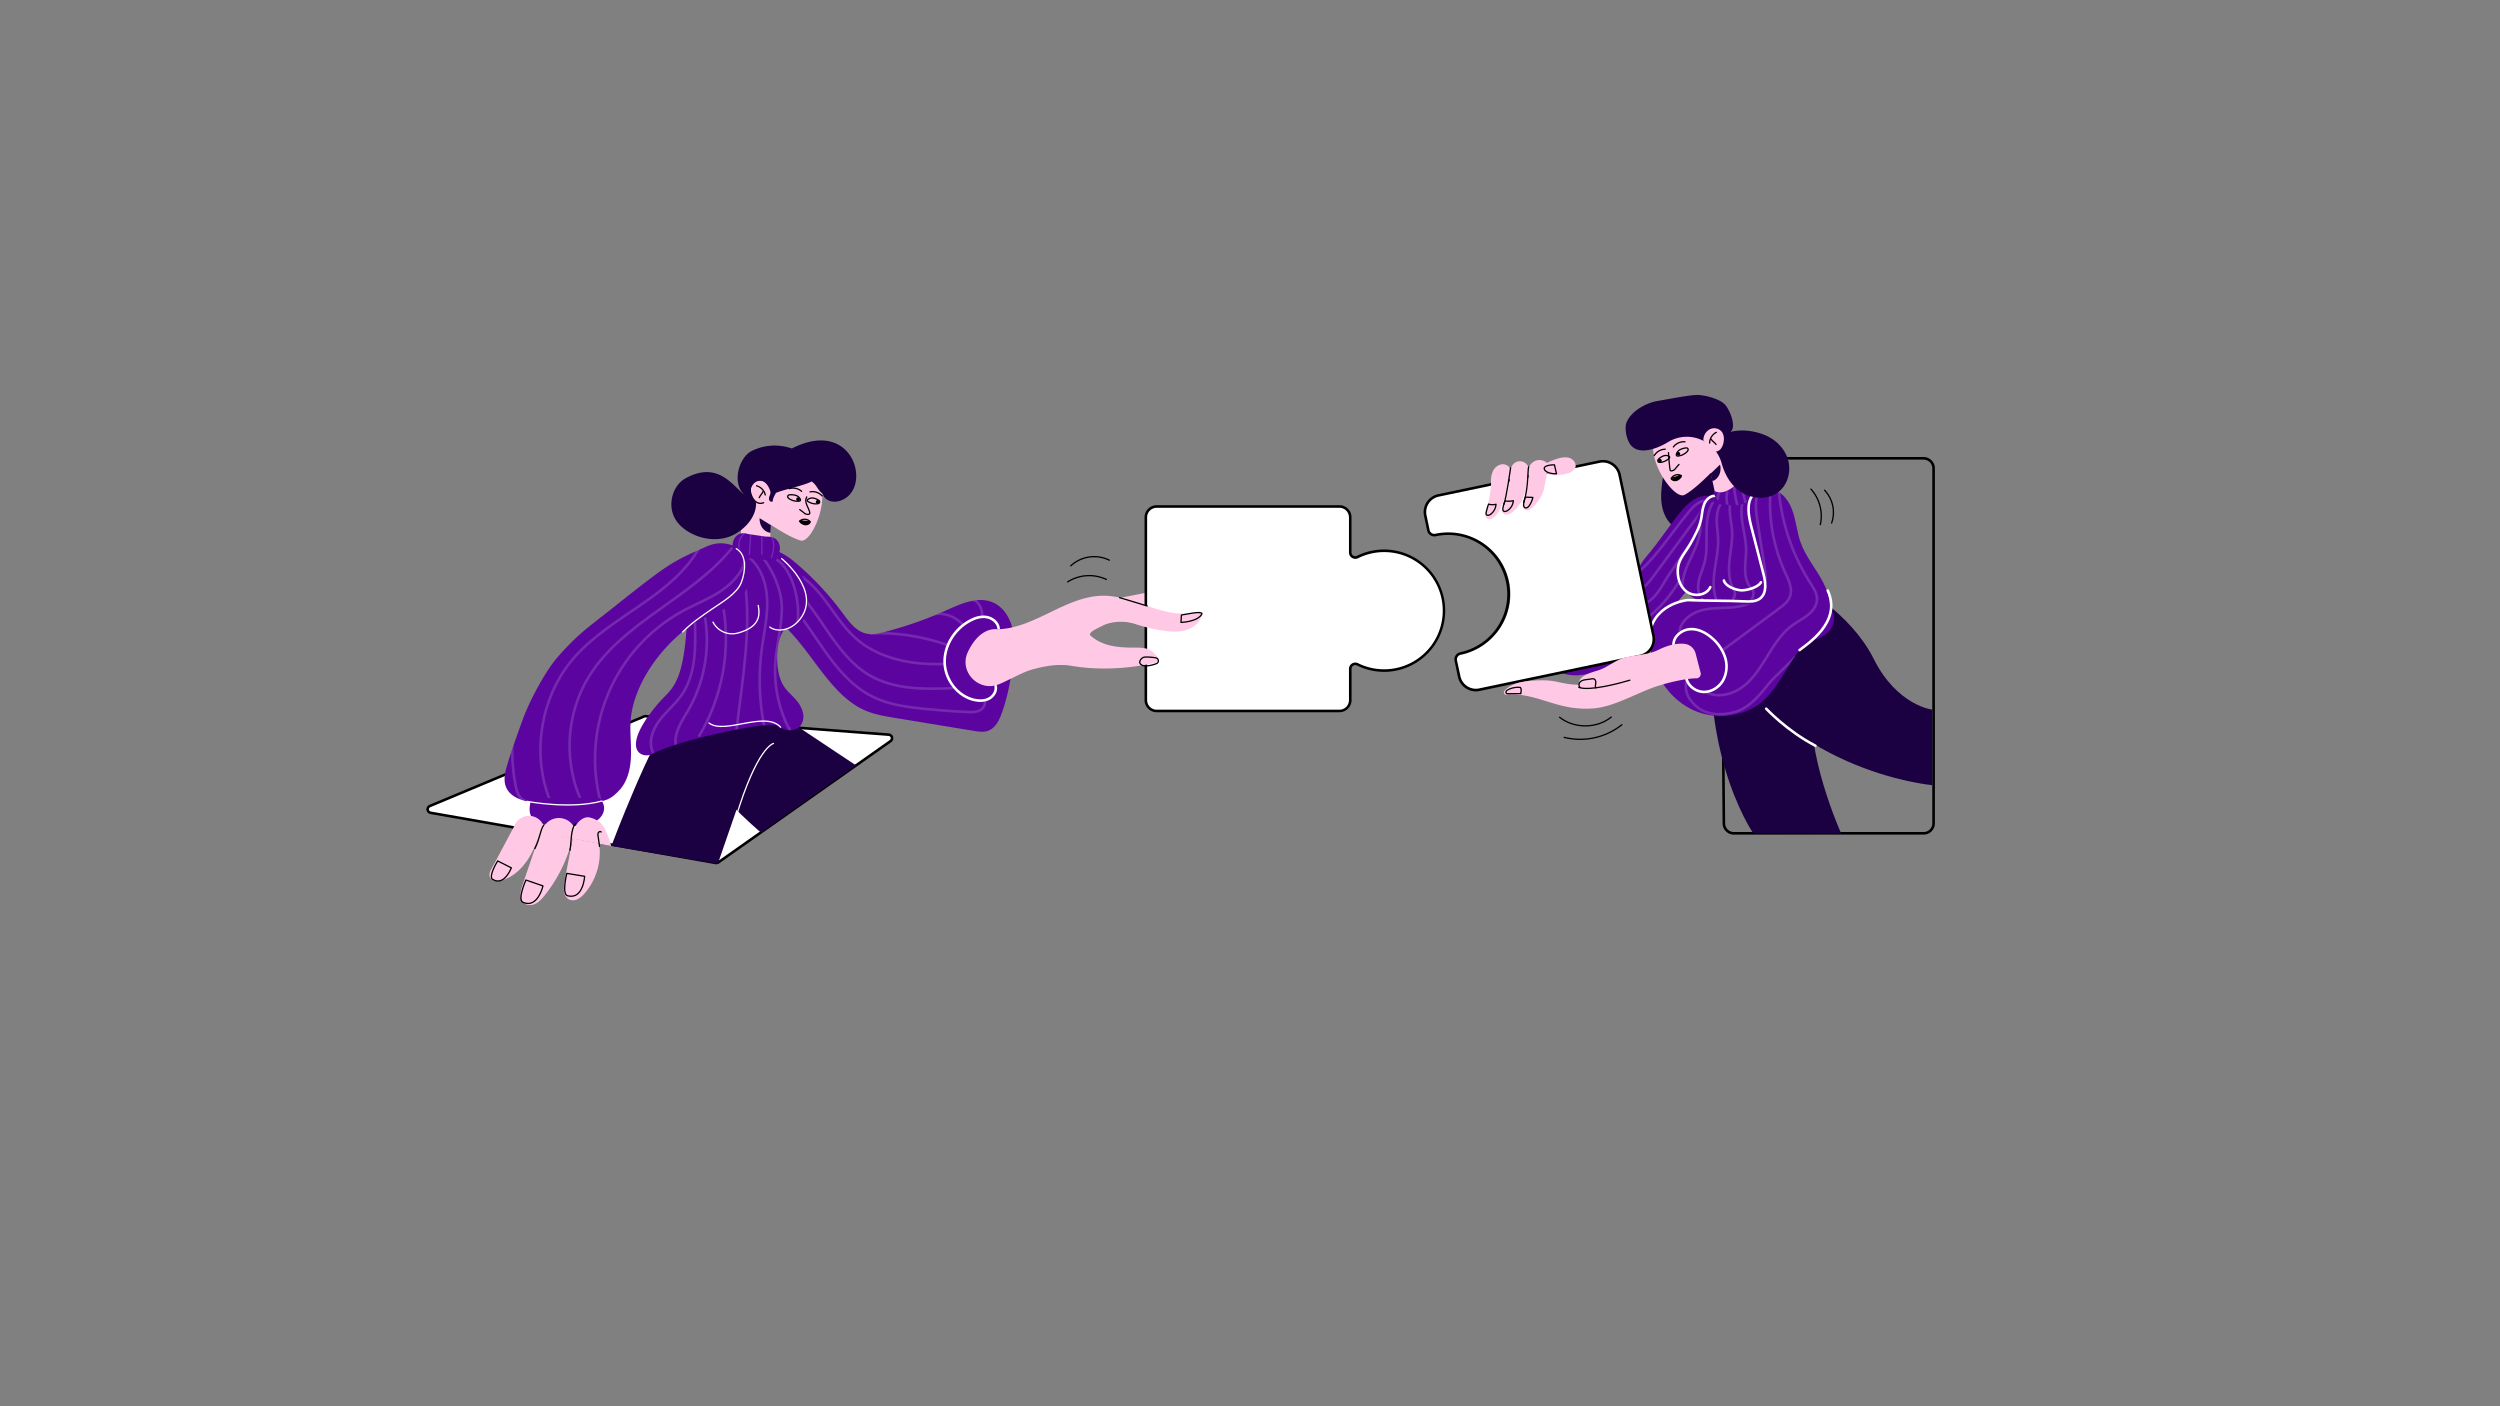<svg id="Layer_1" data-name="Layer 1" xmlns="http://www.w3.org/2000/svg" xmlns:xlink="http://www.w3.org/1999/xlink" viewBox="0 0 1920 1080">
  <rect x="0" y="0" width="1920" height="1080" fill="#808080" stroke="none"/>
  <defs>
    <clipPath id="clip-path">
      <path d="M609.61,431.05A227.28,227.28,0,0,1,647,470.68c4.94,6.69,10.29,14.18,18.42,15.94,4.64,1,9.45-.08,14-1.27a298.34,298.34,0,0,0,47.34-16.63c11.39-5.11,24.33-11,35.78-6.05,7.46,3.24,12.48,10.68,14.61,18.53s1.74,16.15,1,24.25c-1.36,14.33-3.9,28.62-8.77,42.16-2,5.65-5,11.73-10.72,13.7-3.44,1.18-7.2.61-10.78,0l-60.39-9.93c-7.93-1.31-16-2.64-23.32-5.86-9.24-4-17-10.89-23.75-18.39-12.58-13.95-22.2-30.45-35.44-43.78-8.26-8.32-18-15.48-24-25.52-5.46-9.05-7.53-23.12.1-31.73C589.1,417.06,602.46,425.1,609.61,431.05Z" fill="#5c04a0"/>
    </clipPath>
    <clipPath id="clip-path-2">
      <path d="M558.71,423c-5.32,5.05-8.09,12.13-11.27,18.74-6,12.38-19.16,22.36-19.88,36.08C525,527,515.12,529.08,506.17,539.5c-31.88,37.15-12.61,43.66-5.17,39.5,19.17-10.72,90.14-25.42,95.5-21.77,5,3.43,12.25,5.32,16.94,1.44,2.94-2.44,4-6.63,3.43-10.4a21.78,21.78,0,0,0-5-10.12c-3.19-3.93-7.36-7.07-10.05-11.35-6.78-10.8-5-28.29-3.72-33.18,1.15-4.41,2.82-11.11,7.37-11.39C625,481,621.65,454,616,442,608.62,426.39,575.82,406.74,558.71,423Z" fill="#5c04a0"/>
    </clipPath>
    <clipPath id="clip-path-3">
      <path d="M574.31,410.08c-7-2.33-11,2.61-11.62,7.5s2.44,7.9,7.15,9.38c8.39,2.64,12.89,3.32,17.81,3,5.3-.36,7.94-.15,10.4-4.87a8.86,8.86,0,0,0,.62-6.43c-1.31-5.07-5.33-6.72-10.56-6.53Z" fill="#5c04a0"/>
    </clipPath>
    <clipPath id="clip-path-4">
      <path d="M570.8,422.9c-10-5.91-18.25-7.71-28.8-2.9s-19,8-31,16c-9.65,6.43-28.95,21.76-38,29-19.76,15.81-27.51,20.23-44.32,39.15-9.84,11.08-22.11,34.37-27.17,48.3-4.18,11.51-8.36,23-11.89,34.75-1.71,5.7-3.25,12-.92,17.44,3.35,7.91,13,10.66,21.55,11.79a169.66,169.66,0,0,0,44.23.06c10.28-1.34,14.12-2,21.18-9.59,5.91-6.36,8.26-15.31,8.81-24s-.48-17.36-.31-26c.6-29.53,23.06-60.39,47.32-77.24,12.11-8.4,32.8-11.56,40.19-24.32,4.88-8.43,6.72-15.08,3.22-24.17Z" fill="#5c04a0"/>
    </clipPath>
    <clipPath id="clip-path-5">
      <path d="M1321.66,385.13c-4.14-4.84-11.74-5.46-17.63-3s-10.38,7.32-14.4,12.27c-8.46,10.45-15.65,21.9-24.43,32.08s-2.37,8.5-15.27,12.27c-8.14-16.72-19.11-42-27.25-58.76-2.68-5.52-5.53-11.25-10.4-15-9.42-7.26-22.81-4.82-34.38-2-9,2.17-18.22,4.42-26.18,9.21S1137.08,384.77,1136,394c-1,8.8,3.18,17.42,8.53,24.48s9.83,14.35,14.9,21.61c6.14,8.77,26.4,31.85,18.65,24.48-2.78-2.64,7.54,44.8,18.06,50.72,9.75,5.48,22.22,3.62,32.59-.57s19.35-11.12,28.17-18c22.6-17.59,32-40.53,54.45-58.36" fill="#5c04a0"/>
    </clipPath>
    <clipPath id="clip-path-6">
      <path d="M1320.66,385.78c-5-1.9-10.72,1-13.82,5.29s-4.15,9.73-5.13,14.95c-2.13,11.41-11.78,21.21-13.91,32.62-.9,4.82,3.61,11,7.71,16.08,3.08,3.8,8,7.5,11.94,4.6,4.33,5.17,3.06,12.81,1.83,19.44s-1.74,14.6,3.39,19c4.24,3.61,10.68,3.09,15.84,1s9.72-5.51,15-7.35c17.51-6.14,38.24,6.37,54.87-1.88,5.27-2.61,9.7-7.64,10.08-13.52.51-7.92-6.1-14.46-12.87-18.61S1381,450,1376.45,443.49A170.55,170.55,0,0,0,1363.74,391c-1.6-3.82-3.45-7.73-6.71-10.3s-8.3-3.32-11.45-.63Z" fill="#5c04a0"/>
    </clipPath>
    <clipPath id="clip-path-7">
      <path d="M1347,405.07l9.59,43.21c.85,3.84,1.57,8.29-.9,11.34-1.49,1.84-3.84,2.73-6.13,3.32-12.13,3.14-24.86.05-37.29-1.51s-26.41-1.09-35.59,7.43c-8.55,7.94-10.52,20.94-8.72,32.47,2.94,18.79,15.21,36.18,32.51,44.07s39.21,5.41,53.52-7.11,20-33,34.43-45.61c4.42-3.87,9.65-7,13-11.75,6.84-9.65,4.22-23.18-1.24-33.67s-13.44-19.7-17.37-30.85c-2.26-6.42-3.1-13.26-4.85-19.83s-4.66-13.19-10-17.41c-5.06-4-15.63-5.84-20.5-.46C1342,384.77,1345.45,398.18,1347,405.07Z" fill="#5c04a0"/>
    </clipPath>
    <clipPath id="clip-path-8">
      <path d="M1346.06,381.31c-2.9,5-9.21,6.93-15,6.84a18.48,18.48,0,0,1-10-2.69c-2.92-1.94-5.06-5.29-4.89-8.79,4.2,3,10.18.92,14.29-2.23,3.46-2.65,8.23-9.38,13-7.22C1348.07,369.28,1348.16,377.72,1346.06,381.31Z" fill="#5c04a0"/>
    </clipPath>
  </defs>
  <title>Vector 1</title>
  <path d="M1289.28,342.87c-8.51,3.8-10.88,14.55-12.17,23.78-1,6.92-1.92,14-.89,20.86s4.34,13.81,10.23,17.55c9.52,6,23,1.73,30.07-7.06s8.92-20.68,8.81-31.95c-.09-9.4-2.7-20.57-11.52-23.81" fill="#1b0042"/>
  <g>
    <path d="M609.61,431.05A227.28,227.28,0,0,1,647,470.68c4.94,6.69,10.29,14.18,18.42,15.94,4.64,1,9.45-.08,14-1.27a298.34,298.34,0,0,0,47.34-16.63c11.39-5.11,24.33-11,35.78-6.05,7.46,3.24,12.48,10.68,14.61,18.53s1.74,16.15,1,24.25c-1.36,14.33-3.9,28.62-8.77,42.16-2,5.65-5,11.73-10.72,13.7-3.44,1.18-7.2.61-10.78,0l-60.39-9.93c-7.93-1.31-16-2.64-23.32-5.86-9.24-4-17-10.89-23.75-18.39-12.58-13.95-22.2-30.45-35.44-43.78-8.26-8.32-18-15.48-24-25.52-5.46-9.05-7.53-23.12.1-31.73C589.1,417.06,602.46,425.1,609.61,431.05Z" fill="#5c04a0"/>
    <g clip-path="url(#clip-path)">
      <path d="M576.48,441.21c21,7.78,35.31,27,47.88,45.51S649.92,525,670,535c12.22,6.09,26.06,8,39.66,9.38q16.51,1.67,33.11,2.47c3,.14,6.14.25,8.93-.91s5.12-3.95,4.76-6.95" fill="none" stroke="#fff" stroke-linecap="round" stroke-linejoin="round" stroke-width="2" opacity="0.15"/>
      <path d="M583.81,436.1c19.27,5,33.11,21.55,44.4,37.94s22.08,34.22,39.21,44.36c18.84,11.17,42.08,11.09,64,10.12" fill="none" stroke="#fff" stroke-linecap="round" stroke-linejoin="round" stroke-width="2" opacity="0.15"/>
      <path d="M604.32,437.24c12,3.68,21.25,13.19,28.84,23.17s14.18,20.89,23.47,29.32c17.88,16.22,43.54,21.07,67.67,20.21" fill="none" stroke="#fff" stroke-linecap="round" stroke-linejoin="round" stroke-width="2" opacity="0.15"/>
      <path d="M668.76,486.55c19.5-1.2,39.22,2.3,57.8,8.34" fill="none" stroke="#fff" stroke-linecap="round" stroke-linejoin="round" stroke-width="2" opacity="0.15"/>
      <path d="M715.75,472.12c8.12-2.42,17.51,1.08,23.36,7.22" fill="none" stroke="#fff" stroke-linecap="round" stroke-linejoin="round" stroke-width="2" opacity="0.15"/>
      <path d="M744.92,459.8c.13-.45,4.26,2.09,4.4,1.64a13.76,13.76,0,0,1,4.83,12" fill="none" stroke="#fff" stroke-linecap="round" stroke-linejoin="round" stroke-width="2" opacity="0.15"/>
    </g>
  </g>
  <path d="M1331.62,640h145.69a7.69,7.69,0,0,0,7.69-7.69V359.69a7.69,7.69,0,0,0-7.69-7.69H1329.17a7.69,7.69,0,0,0-7.69,7.76l2.45,272.62A7.69,7.69,0,0,0,1331.62,640Z" fill="none" stroke="#000" stroke-linecap="round" stroke-linejoin="round" stroke-width="2"/>
  <path d="M1381,449s40,21,58,57,45,39,45,39v58s-118-10-171-118Z" fill="#1b0042"/>
  <path d="M1369.35,462.73s30.51,34.29,23.19,73.87,21.54,103.66,21.54,103.66l-67.65-.37s-49.38-71.37-26.64-189.5Z" fill="#1b0042"/>
  <path d="M857.23,459.75l29.56-5.81a2.38,2.38,0,0,1,1.54,0c1.08.55.7,2.19.09,3.25a26.54,26.54,0,0,1-15.16,12" fill="#ffc9e6"/>
  <g>
    <path d="M888.32,546a8.33,8.33,0,0,1-8.32-8.32V397.32a8.33,8.33,0,0,1,8.32-8.32h140.36a8.33,8.33,0,0,1,8.32,8.32v27a3.89,3.89,0,0,0,3.89,3.87,4,4,0,0,0,1.76-.41,46,46,0,0,1,66.32,43A46,46,0,0,1,1064,515h-1a45.59,45.59,0,0,1-20.38-4.75,3.94,3.94,0,0,0-1.74-.41,3.88,3.88,0,0,0-3.88,3.88v24a8.33,8.33,0,0,1-8.32,8.32Z" fill="#fff"/>
    <path d="M1028.68,390a7.32,7.32,0,0,1,7.32,7.32v27a4.89,4.89,0,0,0,7.09,4.35A45,45,0,1,1,1064,514h-1a44.64,44.64,0,0,1-19.94-4.64,4.76,4.76,0,0,0-2.18-.52,4.88,4.88,0,0,0-3.39,1.37,4.81,4.81,0,0,0-1.49,3.51v24a7.32,7.32,0,0,1-7.32,7.32H888.32a7.32,7.32,0,0,1-7.32-7.32V397.32a7.32,7.32,0,0,1,7.32-7.32h140.36m0-2H888.32a9.32,9.32,0,0,0-9.32,9.32V537.68a9.32,9.32,0,0,0,9.32,9.32h140.36a9.32,9.32,0,0,0,9.32-9.32v-24a2.87,2.87,0,0,1,2.88-2.88,3,3,0,0,1,1.3.31A46.85,46.85,0,0,0,1063,516h1a47,47,0,1,0-21.84-89.15,3,3,0,0,1-1.31.31,2.87,2.87,0,0,1-2.89-2.87v-27a9.32,9.32,0,0,0-9.32-9.32Z"/>
  </g>
  <g>
    <path d="M550.12,662.79a3.57,3.57,0,0,1-.47,0L330.71,624.22a2.73,2.73,0,0,1-.58-5.21l164.43-68.74a2.7,2.7,0,0,1,1.05-.21h.21l186.74,14.15a2.73,2.73,0,0,1,1.36,5L551.69,662.29A2.67,2.67,0,0,1,550.12,662.79Z" fill="#fff"/>
    <path d="M495.61,551.06h.13l186.74,14.15a1.73,1.73,0,0,1,.87,3.14L551.12,661.47a1.72,1.72,0,0,1-1,.32l-.3,0L330.88,623.24a1.73,1.73,0,0,1-.36-3.31l164.42-68.74a1.74,1.74,0,0,1,.67-.13m0-2a3.6,3.6,0,0,0-1.44.29L329.75,618.09a3.73,3.73,0,0,0,.79,7.12l218.93,38.52a3.57,3.57,0,0,0,.65.06,3.8,3.8,0,0,0,2.15-.68L684.5,570a3.74,3.74,0,0,0-1.87-6.78L495.89,549.07Z"/>
  </g>
  <path d="M552.37,533.09s-17.66-3.61-36.09,17.1c-16,17.92-46.74,99.49-46.74,99.49l81.69,13.85L573.88,598S594,542.76,552.37,533.09Z" fill="#1b0042"/>
  <path d="M532.32,546.06S530,548,533.5,575.5c3,23.81,51,64,51,64l72.94-51.67L608.07,555S567,521,532.32,546.06Z" fill="#1b0042"/>
  <path d="M609.8,349.45s9.93,4.26,18.67,18.46c9.61,15.61-5.24,49.5-13.58,47.23s-23.25-12.37-23.25-12.37l0,24-24.25-5.3s4.54-28.05,2.27-44.72c0-.35-.09-.69-.12-1-1.58-15.61,11.08-28.9,26.76-28.95A31.54,31.54,0,0,1,609.8,349.45Z" fill="#ffc9e6"/>
  <path d="M592.07,376.29a9.45,9.45,0,0,0-6.65-7.53,7.63,7.63,0,0,0-8.76,4.25,10.27,10.27,0,0,0,.3,7,11,11,0,0,0,3.47,5.27,5.77,5.77,0,0,0,6,.8" fill="none" stroke="#000" stroke-linecap="round" stroke-linejoin="round"/>
  <path d="M606.18,380.07a12.18,12.18,0,0,1,5.14.43,5.76,5.76,0,0,1,3.38,3.05,1,1,0,0,1-.84,1.31,11.42,11.42,0,0,1-7.69-1.79,3.06,3.06,0,0,1-1.1-1.16A1.32,1.32,0,0,1,606.18,380.07Z" fill="none" stroke="#000" stroke-linecap="round" stroke-linejoin="round"/>
  <path d="M628.86,384.26a11.07,11.07,0,0,0-4.33-1.74,5.45,5.45,0,0,0-4.2,1.14.89.89,0,0,0,.14,1.42,10.83,10.83,0,0,0,7.29,1.83,3.84,3.84,0,0,0,1.07-.28A1.37,1.37,0,0,0,628.86,384.26Z" fill="none" stroke="#000" stroke-linecap="round" stroke-linejoin="round"/>
  <path d="M619.58,381.67c-2.08,3.83.87,7.09,2.1,11.14.19.61.37,1.35,0,1.83a1.91,1.91,0,0,1-1.69.37c-1.92-.2-1.44-.51-5.76-3.61" fill="none" stroke="#000" stroke-linecap="round" stroke-linejoin="round"/>
  <path d="M611.82,382.48A1.42,1.42,0,0,0,614,384.3,1.42,1.42,0,1,0,611.82,382.48Z"/>
  <path d="M626.81,384.65a1.42,1.42,0,0,0,2.18,1.81A1.42,1.42,0,1,0,626.81,384.65Z"/>
  <path d="M614.35,400a5.83,5.83,0,0,1,7.94.74C619.83,400.38,616.8,400.34,614.35,400Z" fill="none" stroke="#000" stroke-linecap="round" stroke-linejoin="round"/>
  <path d="M622.27,401a4,4,0,0,1-4,1.92c-1.55-.23-3.89-1.49-4.23-3" stroke="#000" stroke-miterlimit="10"/>
  <path d="M587.74,380.1a9.49,9.49,0,0,0-6.67-7" fill="none" stroke="#000" stroke-linecap="round" stroke-linejoin="round"/>
  <path d="M586,377.53c-1,2.21-1.91,2.42-2.87,4.64" fill="none" stroke="#000" stroke-linecap="round" stroke-linejoin="round"/>
  <g>
    <path d="M558.71,423c-5.32,5.05-8.09,12.13-11.27,18.74-6,12.38-19.16,22.36-19.88,36.08C525,527,515.12,529.08,506.17,539.5c-31.88,37.15-12.61,43.66-5.17,39.5,19.17-10.72,90.14-25.42,95.5-21.77,5,3.43,12.25,5.32,16.94,1.44,2.94-2.44,4-6.63,3.43-10.4a21.78,21.78,0,0,0-5-10.12c-3.19-3.93-7.36-7.07-10.05-11.35-6.78-10.8-5-28.29-3.72-33.18,1.15-4.41,2.82-11.11,7.37-11.39C625,481,621.65,454,616,442,608.62,426.39,575.82,406.74,558.71,423Z" fill="#5c04a0"/>
    <g clip-path="url(#clip-path-2)">
      <path d="M501.72,578.4c-4-7.78-.86-17.46,4.3-24.52s12.19-12.62,17.24-19.76c11.37-16.09,11.11-37.37,10.4-57.06" fill="none" stroke="#fff" stroke-miterlimit="10" stroke-width="2" opacity="0.15"/>
      <path d="M541.07,472a108.5,108.5,0,0,1-12.59,73.65c-5,8.58-11.38,17.76-9.31,27.45" fill="none" stroke="#fff" stroke-miterlimit="10" stroke-width="2" opacity="0.15"/>
      <path d="M536.64,565.68A145.94,145.94,0,0,0,555,463.74" fill="none" stroke="#fff" stroke-miterlimit="10" stroke-width="2" opacity="0.15"/>
      <path d="M571.24,443.16c6.76,34.84-1.15,79.58-5.59,117.07" fill="none" stroke="#fff" stroke-miterlimit="10" stroke-width="2" opacity="0.15"/>
      <path d="M575.57,428.31c9.59,8.16,13.43,21.43,13.63,34s-2.72,25-4.31,37.5a179.46,179.46,0,0,0,2.22,58.71" fill="none" stroke="#fff" stroke-miterlimit="10" stroke-width="2" opacity="0.15"/>
      <path d="M585.87,428.4c8.63,11.1,15,26.49,14.57,40.14s-2.91,21.84-4.54,35.4a97.33,97.33,0,0,0,10.73,57l-.58-2.62" fill="none" stroke="#fff" stroke-miterlimit="10" stroke-width="2" opacity="0.15"/>
      <path d="M596.42,429.62c13.08,8.88,18.29,34.12,16,48.42" fill="none" stroke="#fff" stroke-miterlimit="10" stroke-width="2" opacity="0.15"/>
    </g>
  </g>
  <path d="M600.3,429s31,25.13,14.05,46.57c-7.85,9.93-18.65,9.61-23.17,6" fill="none" stroke="#fff" stroke-linecap="round" stroke-linejoin="round"/>
  <g>
    <path d="M574.31,410.08c-7-2.33-11,2.61-11.62,7.5s2.44,7.9,7.15,9.38c8.39,2.64,12.89,3.32,17.81,3,5.3-.36,7.94-.15,10.4-4.87a8.86,8.86,0,0,0,.62-6.43c-1.31-5.07-5.33-6.72-10.56-6.53Z" fill="#5c04a0"/>
    <g clip-path="url(#clip-path-3)">
      <path d="M569.28,425.5a12.41,12.41,0,0,1,2.34-15.85" fill="none" stroke="#fff" stroke-linecap="round" stroke-linejoin="round" opacity="0.15"/>
      <path d="M575.5,425.68c.17-2.28.54-8.74,1.09-16" fill="none" stroke="#fff" stroke-linecap="round" stroke-linejoin="round" opacity="0.15"/>
      <path d="M585.09,425.68V411.26" fill="none" stroke="#fff" stroke-linecap="round" stroke-linejoin="round" opacity="0.15"/>
      <path d="M592.46,428.25c1.61-5.12,2.79-10.85.34-15.61" fill="none" stroke="#fff" stroke-linecap="round" stroke-linejoin="round" opacity="0.15"/>
    </g>
  </g>
  <path d="M592,403.32l-8.66-5.39c-.23,5.39,3,10.56,8.36,11.32C591.76,407.1,591.85,405.47,592,403.32Z" fill="#1b0042"/>
  <path d="M632,379.4c-4.73-3.59-3.86-6-8.58-9.64-7,3.51-20.21,5.78-27.48,8.77-1.06,2.09-2.49,4.11-2.45,6.45-.83.84-2.4.11-2.78-1a5.31,5.31,0,0,1,.45-3.44,5.2,5.2,0,0,0,.41-3.45c-1.23-3.47-3.42-7.43-7.08-7.82s-6.39,2.07-7.64,5.53,1,8.63,3.75,11c.74,10.65-8.53,21-18.23,25.43s-21.37,3.45-30.92-1.31c-5.74-2.87-11-7.19-13.73-13-4.88-10.15-1-24.21,8.86-29.62,24.4-13.36,35.79,5.13,44.52,12.23-9.12-9.59-3.29-28.07,5.85-33a39.52,39.52,0,0,1,31.17-2.08C654,321,669,371,648.77,382.94,639.5,388.42,632.55,383.17,632,379.4Z" fill="#1b0042"/>
  <path d="M606.1,375.31a10,10,0,0,1,9.51,2" fill="none" stroke="#000" stroke-linecap="round" stroke-linejoin="round"/>
  <path d="M631.36,380.84a10,10,0,0,0-9.23-3.09" fill="none" stroke="#000" stroke-linecap="round" stroke-linejoin="round"/>
  <path d="M1285.13,314.76s-8.85,6.21-14.49,21.9c-6.19,17.25,15.31,47.38,23,43.44s20.21-16.88,20.21-16.88l5,23.46,22.65-10.18S1331.24,350,1330,333.21c0-.35,0-.7-.09-1-1.67-15.6-16.78-26-32.14-22.83A31.59,31.59,0,0,0,1285.13,314.76Z" fill="#ffc9e6"/>
  <path d="M1295,344a12.13,12.13,0,0,0-4.93,1.47,5.72,5.72,0,0,0-2.68,3.69,1,1,0,0,0,1.08,1.1,11.39,11.39,0,0,0,7.16-3.33,3.26,3.26,0,0,0,.85-1.36A1.33,1.33,0,0,0,1295,344Z" fill="none" stroke="#000" stroke-linecap="round" stroke-linejoin="round"/>
  <path d="M1273.62,352.75a11.13,11.13,0,0,1,3.89-2.6,5.39,5.39,0,0,1,4.33.26.88.88,0,0,1,.16,1.41,10.79,10.79,0,0,1-6.76,3.29,3.67,3.67,0,0,1-1.1-.05A1.36,1.36,0,0,1,1273.62,352.75Z" fill="none" stroke="#000" stroke-linecap="round" stroke-linejoin="round"/>
  <path d="M1281.4,347.64c-.06.64.93,13.4,1.44,13.78a1.89,1.89,0,0,0,1.72,0c1.84-.59,1.31-.79,4.89-4.71" fill="none" stroke="#000" stroke-linecap="round" stroke-linejoin="round"/>
  <path d="M1289.93,347.51a1.42,1.42,0,0,1-1.76,2.22A1.42,1.42,0,1,1,1289.93,347.51Z"/>
  <path d="M1275.7,352.71a1.45,1.45,0,0,1,.2,2,1.48,1.48,0,0,1-2,.27A1.41,1.41,0,1,1,1275.7,352.71Z"/>
  <path d="M1291.06,365.16a5.84,5.84,0,0,0-7.62,2.35C1285.77,366.66,1288.72,366,1291.06,365.16Z" fill="none" stroke="#000" stroke-linecap="round" stroke-linejoin="round"/>
  <path d="M1283.51,367.78a4,4,0,0,0,4.29,1.07c1.47-.55,3.51-2.26,3.52-3.83" stroke="#000" stroke-miterlimit="10"/>
  <path d="M1313.65,363.82l7.37-7.06c1.33,5.23-.78,10.95-5.85,12.8Z" fill="#1b0042"/>
  <path d="M1294.06,339.31a10,10,0,0,0-8.9,3.95" fill="none" stroke="#000" stroke-linecap="round" stroke-linejoin="round"/>
  <path d="M1270.47,349.91a10,10,0,0,1,8.4-4.91" fill="none" stroke="#000" stroke-linecap="round" stroke-linejoin="round"/>
  <path d="M765.05,483.23a18,18,0,0,0,2.2,0c28.16-1.26,51.92-25.71,80.23-25.71,12.6,0,24.6,4.91,36.57,8.85s25,7,37.05,3.26h0A2.67,2.67,0,0,1,923,473c-1.55,4.83-5.91,8.7-10.77,10.48-5.9,2.16-12.42,1.79-18.64.92a127.06,127.06,0,0,1-21.23-5,36.56,36.56,0,0,0-21-.63,23.59,23.59,0,0,0-4.86,1.9c-3.18,1.72-11.59,5.11-8.89,7.52,9.57,8.54,22.09,9.26,35.61,9.19,10.37-.05,12,3.39,15.21,6.46a3.14,3.14,0,0,1-1.51,5.34c-20.87,4.44-43,5.76-64,2.19-10-1.7-20.49.08-30.25,2.82-7.62,2.14-16.64,7.61-25.35,11.26-15.29,6.4-30.92-9.23-24.16-24.36.17-.39.36-.79.56-1.19C751.9,483.36,762.32,483,765.05,483.23Z" fill="#ffc9e6"/>
  <path d="M766.93,482.42c-.64-4.51-4.94-7.88-9.44-8.55s-9.07.86-13,3.07c-11.49,6.37-19.51,19.11-19,32.24s10.16,25.71,23,28.42c3.74.79,7.83.74,11.19-1.1s5.75-5.76,5-9.51" fill="none" stroke="#fff" stroke-linecap="round" stroke-linejoin="round" stroke-width="2"/>
  <g>
    <path d="M570.8,422.9c-10-5.91-18.25-7.71-28.8-2.9s-19,8-31,16c-9.65,6.43-28.95,21.76-38,29-19.76,15.81-27.51,20.23-44.32,39.15-9.84,11.08-22.11,34.37-27.17,48.3-4.18,11.51-8.36,23-11.89,34.75-1.71,5.7-3.25,12-.92,17.44,3.35,7.91,13,10.66,21.55,11.79a169.66,169.66,0,0,0,44.23.06c10.28-1.34,14.12-2,21.18-9.59,5.91-6.36,8.26-15.31,8.81-24s-.48-17.36-.31-26c.6-29.53,23.06-60.39,47.32-77.24,12.11-8.4,32.8-11.56,40.19-24.32,4.88-8.43,6.72-15.08,3.22-24.17Z" fill="#5c04a0"/>
    <g clip-path="url(#clip-path-4)">
      <path d="M460.8,614A129.51,129.51,0,0,1,525.06,468.9c9.08-4.89,18.75-8.7,27.43-14.27S569,441.35,572,431.49" fill="none" stroke="#fff" stroke-miterlimit="10" stroke-width="2" opacity="0.15"/>
      <path d="M447.54,617.29C432.6,586.91,434.32,549,452,520.07c25.94-42.54,79.2-60.64,110.43-99.46" fill="none" stroke="#fff" stroke-miterlimit="10" stroke-width="2" opacity="0.15"/>
      <path d="M424,618.53c-16.55-36.87-9.65-83.09,16.95-113.51,28.28-32.35,75.27-46.84,96.13-84.4" fill="none" stroke="#fff" stroke-miterlimit="10" stroke-width="2" opacity="0.15"/>
      <path d="M403.6,615.13c-4.62-1.19-6.54-6.6-7.48-11.27A137.69,137.69,0,0,1,393.76,567l1.69,1.36" fill="none" stroke="#fff" stroke-miterlimit="10" stroke-width="2" opacity="0.15"/>
    </g>
  </g>
  <path d="M524.32,485.38c6.48-6.76,14.82-12.36,22.53-17.67s19.2-11.77,22.54-20.52,4.19-21.17-3.93-25.85" fill="none" stroke="#fff" stroke-linecap="round" stroke-linejoin="round"/>
  <path d="M408.15,613c-1.32,5-2.52,10.74.43,15,2.63,3.78,7.65,4.95,12.23,5.55a113.9,113.9,0,0,0,23.71.59c4.26-.35,8.61-1,12.37-3s6.85-5.78,7.05-10.05a9.85,9.85,0,0,0-4.42-8.55" fill="#5c04a0"/>
  <path d="M394.82,634.86c-5.71,10.3-11.42,21.61-17.12,31.91-1.19,2.15-2.41,4.71-1.43,7,1.32,3,5.55,3.25,8.73,2.41,8.28-2.18,15.1-8.26,19.89-15.35s7.8-15.22,10.77-23.24c-4.58,13.51-9.76,28.49-14.34,42-1.59,4.66-2.86,10.61.84,13.86,2.41,2.12,6.16,2.07,9,.68s5.08-3.88,7.08-6.38a112.16,112.16,0,0,0,22.06-46.52c-2,12.11-4.8,24.25-6.77,36.37a23.54,23.54,0,0,0-.41,7.19,7.93,7.93,0,0,0,3.7,5.91,7.64,7.64,0,0,0,6.77-.12A17.37,17.37,0,0,0,449,686.1a48.12,48.12,0,0,0,11.15-38.28" fill="#ffc9e6"/>
  <path d="M394.56,635.57a12.11,12.11,0,0,1,23.18-.73,13.27,13.27,0,0,1,23.84,1.85c.27-4.33,6-9.45,10.31-9s9.91,3.75,11.94,7.58,4.77,10.2,5.48,14.48" fill="#ffc9e6"/>
  <path d="M544.51,555.27c12,9.23,43.18-9.77,55,3.23" fill="none" stroke="#fff" stroke-linecap="round" stroke-linejoin="round"/>
  <path d="M594,571s-12.5,2.5-29,57.37" fill="none" stroke="#fff" stroke-linecap="round" stroke-linejoin="round"/>
  <path d="M547.6,477.8a16.55,16.55,0,0,0,18.72,8.46c18.18-4.76,17.18-14.76,16-21.26" fill="none" stroke="#fff" stroke-linecap="round" stroke-linejoin="round"/>
  <path d="M404.72,615.45s33.26,6.41,57.52-.27" fill="none" stroke="#fff" stroke-linecap="round" stroke-linejoin="round"/>
  <line x1="859.87" y1="458.98" x2="881.01" y2="465.39" fill="none" stroke="#000" stroke-linecap="round" stroke-linejoin="round"/>
  <g>
    <path d="M1321.66,385.13c-4.14-4.84-11.74-5.46-17.63-3s-10.38,7.32-14.4,12.27c-8.46,10.45-15.65,21.9-24.43,32.08s-2.37,8.5-15.27,12.27c-8.14-16.72-19.11-42-27.25-58.76-2.68-5.52-5.53-11.25-10.4-15-9.42-7.26-22.81-4.82-34.38-2-9,2.17-18.22,4.42-26.18,9.21S1137.08,384.77,1136,394c-1,8.8,3.18,17.42,8.53,24.48s9.83,14.35,14.9,21.61c6.14,8.77,26.4,31.85,18.65,24.48-2.78-2.64,7.54,44.8,18.06,50.72,9.75,5.48,22.22,3.62,32.59-.57s19.35-11.12,28.17-18c22.6-17.59,32-40.53,54.45-58.36" fill="#5c04a0"/>
    <g clip-path="url(#clip-path-5)">
      <path d="M1309.72,384.62c-4.85.09-8.77,3.87-11.9,7.58-14.89,17.64-26.72,37.94-45.12,51.89" fill="none" stroke="#fff" stroke-miterlimit="10" stroke-width="2" opacity="0.15"/>
      <path d="M1307.38,391.64l-37.29,50.59c-3.49,4.73-7.34,9.74-12.94,11.55" fill="none" stroke="#fff" stroke-miterlimit="10" stroke-width="2" opacity="0.15"/>
      <path d="M1301.46,413.17c-6.35,8-12.37,17.73-18.54,26.45-6.32,8.92-10.46,20.49-20.71,24.31" fill="none" stroke="#fff" stroke-miterlimit="10" stroke-width="2" opacity="0.15"/>
      <path d="M1289.31,446.86a105.25,105.25,0,0,1-24.74,28.24" fill="none" stroke="#fff" stroke-miterlimit="10" stroke-width="2" opacity="0.15"/>
    </g>
  </g>
  <g>
    <path d="M1320.66,385.78c-5-1.9-10.72,1-13.82,5.29s-4.15,9.73-5.13,14.95c-2.13,11.41-11.78,21.21-13.91,32.62-.9,4.82,3.61,11,7.71,16.08,3.08,3.8,8,7.5,11.94,4.6,4.33,5.17,3.06,12.81,1.83,19.44s-1.74,14.6,3.39,19c4.24,3.61,10.68,3.09,15.84,1s9.72-5.51,15-7.35c17.51-6.14,38.24,6.37,54.87-1.88,5.27-2.61,9.7-7.64,10.08-13.52.51-7.92-6.1-14.46-12.87-18.61S1381,450,1376.45,443.49A170.55,170.55,0,0,0,1363.74,391c-1.6-3.82-3.45-7.73-6.71-10.3s-8.3-3.32-11.45-.63Z" fill="#5c04a0"/>
    <g clip-path="url(#clip-path-6)">
      <path d="M1341,378.52c-3.88,6.32-4,14.24-3.06,21.6s3,14.6,3.09,22c0,5.25-.87,10.46-.77,15.7s1.4,10.77,5.12,14.46c2.38,2.37,1,6.35-.68,9.26" fill="none" stroke="#fff" stroke-miterlimit="10" stroke-width="2" opacity="0.15"/>
      <path d="M1330.78,380.59c-2.25,4.05-2.58,8.91-2.2,13.53s1.39,9.18,1.65,13.81c.41,7.62-1.26,15.18-2,22.78s-.48,15.69,3.43,22.24a6.31,6.31,0,0,1-1.18,7.56" fill="none" stroke="#fff" stroke-miterlimit="10" stroke-width="2" opacity="0.15"/>
      <path d="M1321.36,387.4c-2.42,3.8-3,8.49-2.9,13s.93,9,1.08,13.47c.26,7.92-1.52,15.74-2.63,23.58s-1.53,16.07,1.31,23.46" fill="none" stroke="#fff" stroke-miterlimit="10" stroke-width="2" opacity="0.15"/>
      <path d="M1315.72,385.49c-4.26,6.69-5,15-5.1,22.9s.49,16-1.51,23.65c-1.07,4.07-2.83,7.93-3.94,12s-1.56,8.49,0,12.38" fill="none" stroke="#fff" stroke-miterlimit="10" stroke-width="2" opacity="0.15"/>
      <path d="M1305.53,401.51c1.5,8.57-2.76,18.05-6.48,25.92s-7.71,16.18-6.9,24.85" fill="none" stroke="#fff" stroke-miterlimit="10" stroke-width="2" opacity="0.15"/>
    </g>
  </g>
  <g>
    <path d="M1347,405.07l9.59,43.21c.85,3.84,1.57,8.29-.9,11.34-1.49,1.84-3.84,2.73-6.13,3.32-12.13,3.14-24.86.05-37.29-1.51s-26.41-1.09-35.59,7.43c-8.55,7.94-10.52,20.94-8.72,32.47,2.94,18.79,15.21,36.18,32.51,44.07s39.21,5.41,53.52-7.11,20-33,34.43-45.61c4.42-3.87,9.65-7,13-11.75,6.84-9.65,4.22-23.18-1.24-33.67s-13.44-19.7-17.37-30.85c-2.26-6.42-3.1-13.26-4.85-19.83s-4.66-13.19-10-17.41c-5.06-4-15.63-5.84-20.5-.46C1342,384.77,1345.45,398.18,1347,405.07Z" fill="#5c04a0"/>
    <g clip-path="url(#clip-path-7)">
      <path d="M1366.15,376.86a157.51,157.51,0,0,0,24.15,70.83c2.46,3.83,5.18,7.87,5.17,12.43,0,4.81-3.17,9.1-6.9,12.12s-8.13,5.14-12,8c-8.14,5.92-13.68,14.67-19,23.24S1346.94,520.84,1339,527s-19.17,9.22-28.25,4.88" fill="none" stroke="#fff" stroke-miterlimit="10" stroke-width="2" opacity="0.15"/>
      <path d="M1359.85,375.14a129.12,129.12,0,0,0,11.21,64.73c2.67,5.82,5.84,12.33,3.6,18.32-1.5,4-5.1,6.74-8.53,9.28l-43.41,32.08" fill="none" stroke="#fff" stroke-miterlimit="10" stroke-width="2" opacity="0.15"/>
      <path d="M1352.4,374.55c-5.22,6.85-4.14,16.44-2.8,24.95L1355,434c1,6.63,2,13.75-.91,19.79-3.71,7.66-12.67,11.31-21.11,12.4s-17.12.32-25.4,2.31-16.54,7.82-17.65,16.26" fill="none" stroke="#fff" stroke-miterlimit="10" stroke-width="2" opacity="0.15"/>
      <path d="M1378.89,504.18c-5.07,6.07-16.06,15.2-20.91,21.44-9.72,12.53-17.16,18.88-25.82,21.27-10.52,2.91-22.21,2.4-30.15-5.09-10-9.38-6.93-16.63-6.5-21.9" fill="none" stroke="#fff" stroke-miterlimit="10" stroke-width="2" opacity="0.15"/>
    </g>
  </g>
  <path d="M1403.71,453.55C1415,478,1387.24,495,1382.07,499.26" fill="none" stroke="#fff" stroke-linecap="round" stroke-linejoin="round" stroke-width="2"/>
  <path d="M1317.45,380.8c-3.85-.34-7.22,2.9-8.66,6.49s-1.54,7.56-2.31,11.35c-1.38,6.84-4.94,13-8.34,19.09s-8.58,11.23-9.45,18.15,1.22,14.63,6.89,18.69,15.06,2.69,17.93-3.66" fill="none" stroke="#fff" stroke-linecap="round" stroke-linejoin="round" stroke-width="2"/>
  <path d="M1352.4,447.2c-2.06,3.94-11.4,6.59-15.82,6.12s-11.46-3.21-12.63-7.5" fill="none" stroke="#fff" stroke-linecap="round" stroke-linejoin="round" stroke-width="2"/>
  <g>
    <path d="M1346.06,381.31c-2.9,5-9.21,6.93-15,6.84a18.48,18.48,0,0,1-10-2.69c-2.92-1.94-5.06-5.29-4.89-8.79,4.2,3,10.18.92,14.29-2.23,3.46-2.65,8.23-9.38,13-7.22C1348.07,369.28,1348.16,377.72,1346.06,381.31Z" fill="#5c04a0"/>
    <g clip-path="url(#clip-path-8)">
      <path d="M1345.23,383.05a23.5,23.5,0,0,0-5-15.87" fill="none" stroke="#fff" stroke-miterlimit="10" stroke-width="2" opacity="0.15"/>
      <path d="M1340.72,386.42l-4.25-16" fill="none" stroke="#fff" stroke-miterlimit="10" stroke-width="2" opacity="0.15"/>
      <path d="M1334.3,388.07a83.62,83.62,0,0,1-2.47-13.6l.4,1" fill="none" stroke="#fff" stroke-miterlimit="10" stroke-width="2" opacity="0.15"/>
      <path d="M1326.62,387.88a23.93,23.93,0,0,1,0-10.55" fill="none" stroke="#fff" stroke-miterlimit="10" stroke-width="2" opacity="0.15"/>
      <path d="M1319.46,383.94a7.53,7.53,0,0,1,1-5.63" fill="none" stroke="#fff" stroke-miterlimit="10" stroke-width="2" opacity="0.15"/>
    </g>
  </g>
  <path d="M1266.44,490.76c1.3-27.37,29.7-29.9,29.7-29.9,10.88.57,32.77.41,43.65,1,4.16.21,8.73.31,12-2.25,5.37-4.18,4.2-12.45,2.5-19q-4.63-18-9.29-36.08c-2.13-8.31-4-18,1.34-24.72" fill="none" stroke="#fff" stroke-linecap="round" stroke-linejoin="round" stroke-width="2"/>
  <g>
    <path d="M1133.38,530a13.12,13.12,0,0,1-12.78-10.39l-2.55-12.15a4.64,4.64,0,0,1,.65-3.48,4.77,4.77,0,0,1,3-2.05,46.5,46.5,0,1,0-19-91,5.23,5.23,0,0,1-1.07.12,4.63,4.63,0,0,1-4.59-3.69L1094.65,396a13.11,13.11,0,0,1,10.12-15.5l123.58-25.94a13,13,0,0,1,2.7-.28,13.14,13.14,0,0,1,12.8,10.4l25.94,123.58a13.1,13.1,0,0,1-10.12,15.51l-123.58,25.94A13,13,0,0,1,1133.38,530Z" fill="#fff"/>
    <path d="M1231.05,355.24a12.14,12.14,0,0,1,11.82,9.6l26,123.59a12.12,12.12,0,0,1-9.35,14.32l-123.59,25.94a11.66,11.66,0,0,1-2.5.26,12.11,12.11,0,0,1-11.8-9.6L1119,507.2a3.58,3.58,0,0,1,.51-2.72,3.72,3.72,0,0,1,2.4-1.62l.06,0a47.48,47.48,0,0,0,36.73-56.24,47.47,47.47,0,0,0-56.25-36.73h-.06a3.57,3.57,0,0,1-.8.09,3.65,3.65,0,0,1-3.62-2.9l-2.37-11.31a12.1,12.1,0,0,1,9.35-14.32l123.57-25.94a11.8,11.8,0,0,1,2.5-.26m0-2a13.83,13.83,0,0,0-2.91.3l-123.57,25.94a14.09,14.09,0,0,0-10.9,16.69l2.38,11.31a5.66,5.66,0,0,0,5.57,4.49,6.41,6.41,0,0,0,1.22-.13h.06a45.06,45.06,0,0,1,9.39-1,45.5,45.5,0,0,1,9.3,90l0,0a5.68,5.68,0,0,0-4.47,6.71l2.55,12.15A14.08,14.08,0,0,0,1133.38,531a14.45,14.45,0,0,0,2.91-.3l123.59-25.95A14.09,14.09,0,0,0,1270.77,488l-25.94-123.59a14.09,14.09,0,0,0-13.78-11.19Z"/>
  </g>
  <path d="M1190.83,361a8.56,8.56,0,0,0-16.75-1.47,7,7,0,0,0-13.75,2.43c-.08-3.1-3.26-5.55-6.36-5.44a9,9,0,0,0-7.27,5.09,17.85,17.85,0,0,0-1.58,9.06" fill="#ffc9e6"/>
  <path d="M1188.11,360.14c.17,5.22-1.35,10-2.32,15.16s-5.34,11.42-9.26,14.86c-1.47,1.28-3.59,2.36-5.32,1.45a3.89,3.89,0,0,1-1.81-3.58,12.64,12.64,0,0,1,1-4.07c2.79-7.68,3.55-15.65,3.74-23.81" fill="#ffc9e6"/>
  <path d="M1173.45,362.42a65.75,65.75,0,0,1-2.31,16,28.88,28.88,0,0,1-9.52,14.9c-1.76,1.35-4.25,2.51-6.24,1.65a3.53,3.53,0,0,1-2-3.54,12.1,12.1,0,0,1,1.34-4.14c3.52-7.82,4.68-15.88,5.19-24.11" fill="#ffc9e6"/>
  <path d="M1159.1,366.23c-.3,6-1.31,12.64-3.53,17-2.36,4.65-4,10.33-7.89,13.77-1.47,1.29-3.59,2.36-5.32,1.45a3.87,3.87,0,0,1-1.81-3.57,12.7,12.7,0,0,1,1-4.08c2.79-7.67,3.55-15.64,3.74-23.81" fill="#ffc9e6"/>
  <path d="M1174,358.54c-.87,2.74.06,14.51-3.64,27.25" fill="none" stroke="#000" stroke-linecap="round" stroke-linejoin="round"/>
  <path d="M1160.14,359.31c-.61,3.25-2.8,21.25-5.27,28.24" fill="none" stroke="#000" stroke-linecap="round" stroke-linejoin="round"/>
  <path d="M1171.54,381.81l5.68.21a17.64,17.64,0,0,1-2.73,6.3,4.63,4.63,0,0,1-1.54,1.48,1.94,1.94,0,0,1-2,0,2.7,2.7,0,0,1-.8-2.22A13.05,13.05,0,0,1,1171.54,381.81Z" fill="none" stroke="#000" stroke-linecap="round" stroke-linejoin="round"/>
  <path d="M1156,384.73a16.38,16.38,0,0,0,6.24-.19,9.88,9.88,0,0,1-4.58,7.65c-1,.6-2.36,1-3.09.11a2.52,2.52,0,0,1-.31-2.12A18.18,18.18,0,0,1,1156,384.73Z" fill="none" stroke="#000" stroke-linecap="round" stroke-linejoin="round"/>
  <path d="M1143.24,387.17a10.16,10.16,0,0,0,5.68.09,10.2,10.2,0,0,1-4.44,7.91c-.9.59-2.29.93-2.91.05a2.32,2.32,0,0,1-.11-1.92A41.78,41.78,0,0,1,1143.24,387.17Z" fill="none" stroke="#000" stroke-linecap="round" stroke-linejoin="round"/>
  <path d="M1295.34,521.67c1.62,5.75,7.56,9.76,13.53,9.72s11.59-3.8,14.51-9a22.63,22.63,0,0,0,1.54-17.35,32.7,32.7,0,0,0-9.76-14.72c-4.7-4.22-10.72-7.46-17-7.12s-12.58,5.18-12.92,11.48" fill="none" stroke="#fff" stroke-linecap="round" stroke-linejoin="round" stroke-width="2"/>
  <path d="M1302.23,501.86a9.92,9.92,0,0,0-8.58-7.39c-6.63-.67-13.72,1.51-19.84,4.54-8.42,4.18-16.73,3.64-25.85,5.92-6.76,1.69-13.42,7.65-20.06,9.75s-16,4.3-15.4,11.24c-7.17-.14-10.81-1.06-17.83-2.52s-17.93-1-25,.21c-5.63,1-10.82,3-14.29,7a1.83,1.83,0,0,0,1.58,3c24.34-2.16,39.29,13.35,68.5,10.27,13.55-1.43,29.93-10.48,42.67-15.3,10.09-3.82,26.44-7.69,34.6-7.61a3.41,3.41,0,0,0,3.35-4.26Z" fill="#ffc9e6"/>
  <path d="M1212.56,527.9c8.18,3,30.84-3,39.16-5.51" fill="none" stroke="#000" stroke-linecap="round" stroke-linejoin="round"/>
  <path d="M1167.86,532.17a4.64,4.64,0,0,0-.16-4.2,16.65,16.65,0,0,0-9.46,1.72,3.26,3.26,0,0,0-1.5,1.26,1.29,1.29,0,0,0,.42,1.73,2,2,0,0,0,.84.12l10.11-.11" fill="none" stroke="#000" stroke-linecap="round" stroke-linejoin="round"/>
  <path d="M1225.53,528.21c-.45-1.13-.13-2.39,0-3.6s-.2-2.66-1.31-3.14a3.52,3.52,0,0,0-1.88-.09l-3.91.55c-1.68.23-3.47.51-4.71,1.66s-1.5,3.49-.07,4.4" fill="none" stroke="#000" stroke-linecap="round" stroke-linejoin="round"/>
  <path d="M1191.06,364.64a9.06,9.06,0,0,1-4.56-2.16,4.24,4.24,0,0,1-1-4.68,6.21,6.21,0,0,1,2.93-2.45,46.86,46.86,0,0,1,8.26-3.23,16.65,16.65,0,0,1,7.23-.75,7.38,7.38,0,0,1,5.7,4.1C1213.19,364.21,1195.9,365.68,1191.06,364.64Z" fill="#ffc9e6"/>
  <path d="M1195.39,363.89l-1.58-6.9s-9.19-.08-7.68,3.52S1195.39,363.89,1195.39,363.89Z" fill="none" stroke="#000" stroke-linecap="round" stroke-linejoin="round"/>
  <path d="M1308.84,338.92a27.44,27.44,0,0,0-27.64.52c-1.57.95-3.16,1.84-4.8,2.64-8.08,3.9-19.72,6.88-24.85-1.52-2.53-4.13-4.16-12-2.23-16.46,3.79-8.69,15.22-14.84,24.1-16.23,7.36-1.16,25.46-4.94,31.38-4.51s16.53,3.18,20.32,7.76,8.34,16.31,4.14,20.5c8.65-2.05,18.26-.82,26.46,2.63s15.08,10.38,17.52,18.93-.06,18.56-6.9,24.25c-8.91,7.42-23.1,5.83-32-1.59-6.15-5.12-10-12.35-12.14-20.15a27.24,27.24,0,0,0-13.11-16.64Z" fill="#1b0042"/>
  <path d="M1308.2,338.37a9.4,9.4,0,0,1,5-8.73,7.62,7.62,0,0,1,9.44,2.35,10.28,10.28,0,0,1,1.15,6.93,11.17,11.17,0,0,1-2.31,5.87,5.8,5.8,0,0,1-5.72,2" fill="#ffc9e6"/>
  <path d="M1313,340.23a9.46,9.46,0,0,1,5.1-8.18" fill="none" stroke="#000" stroke-linecap="round" stroke-linejoin="round"/>
  <path d="M1314.15,337.36c1.38,2,2.36,2,3.75,3.95" fill="none" stroke="#000" stroke-linecap="round" stroke-linejoin="round"/>
  <path d="M435.35,670.75,449,673s-1,18-13,15C431.15,686.79,435.35,670.75,435.35,670.75Z" fill="none" stroke="#000" stroke-linecap="round" stroke-linejoin="round"/>
  <path d="M403.9,675.87,417,680.38S413,698,401.66,693C397.08,691,403.9,675.87,403.9,675.87Z" fill="none" stroke="#000" stroke-linecap="round" stroke-linejoin="round"/>
  <path d="M382.2,661.21l10.51,5.28s-5.36,14.35-14.34,8.89C374.74,673.17,382.2,661.21,382.2,661.21Z" fill="none" stroke="#000" stroke-linecap="round" stroke-linejoin="round"/>
  <path d="M410.8,651.75c4.2-8.75,4.06-14.57,7.05-18.38" fill="none" stroke="#000" stroke-linecap="round" stroke-linejoin="round"/>
  <path d="M437.69,653c1.31-6,.31-16,4.41-20.47" fill="none" stroke="#000" stroke-linecap="round" stroke-linejoin="round"/>
  <path d="M460.45,650l-1.13-7.86a4.28,4.28,0,0,1,.18-2.61c.42-.78,1.6-1.2,2.21-.56" fill="none" stroke="#000" stroke-linecap="round" stroke-linejoin="round"/>
  <path d="M907.32,472.32,907,478s13.25-.36,16.13-6.68c0,0,.13-1.71-8.07-.33C909,472,907.32,472.32,907.32,472.32Z" fill="none" stroke="#000" stroke-linecap="round" stroke-linejoin="round"/>
  <path d="M876.6,505.92a4.2,4.2,0,0,1,3.21-1.3,39.61,39.61,0,0,1,8,.65,2.3,2.3,0,0,1,.35,4.39,27.67,27.67,0,0,1-7.87,1.8C877.14,511.67,873.3,509.52,876.6,505.92Z" fill="none" stroke="#000" stroke-linecap="round" stroke-linejoin="round"/>
  <path d="M1356.45,544.28s16,17.14,37.78,28.43" fill="none" stroke="#fff" stroke-linecap="round" stroke-linejoin="round" stroke-width="2"/>
  <path d="M820,446.87A30.94,30.94,0,0,1,849.65,445" fill="none" stroke="#000" stroke-linecap="round" stroke-linejoin="round"/>
  <path d="M822.34,434.57a26.37,26.37,0,0,1,29.59-4.35" fill="none" stroke="#000" stroke-linecap="round" stroke-linejoin="round"/>
  <path d="M1197.76,550.86c11.19,8.89,28.56,8.83,39.69-.14" fill="none" stroke="#000" stroke-linecap="round" stroke-linejoin="round"/>
  <path d="M1201.3,566.3a51.33,51.33,0,0,0,44.28-9.69" fill="none" stroke="#000" stroke-linecap="round" stroke-linejoin="round"/>
  <path d="M1390.78,375.62A30.79,30.79,0,0,1,1398,402.9" fill="none" stroke="#000" stroke-linecap="round" stroke-linejoin="round"/>
  <path d="M1401.28,376.5a24.76,24.76,0,0,1,5.41,25.17" fill="none" stroke="#000" stroke-linecap="round" stroke-linejoin="round"/>
</svg>
